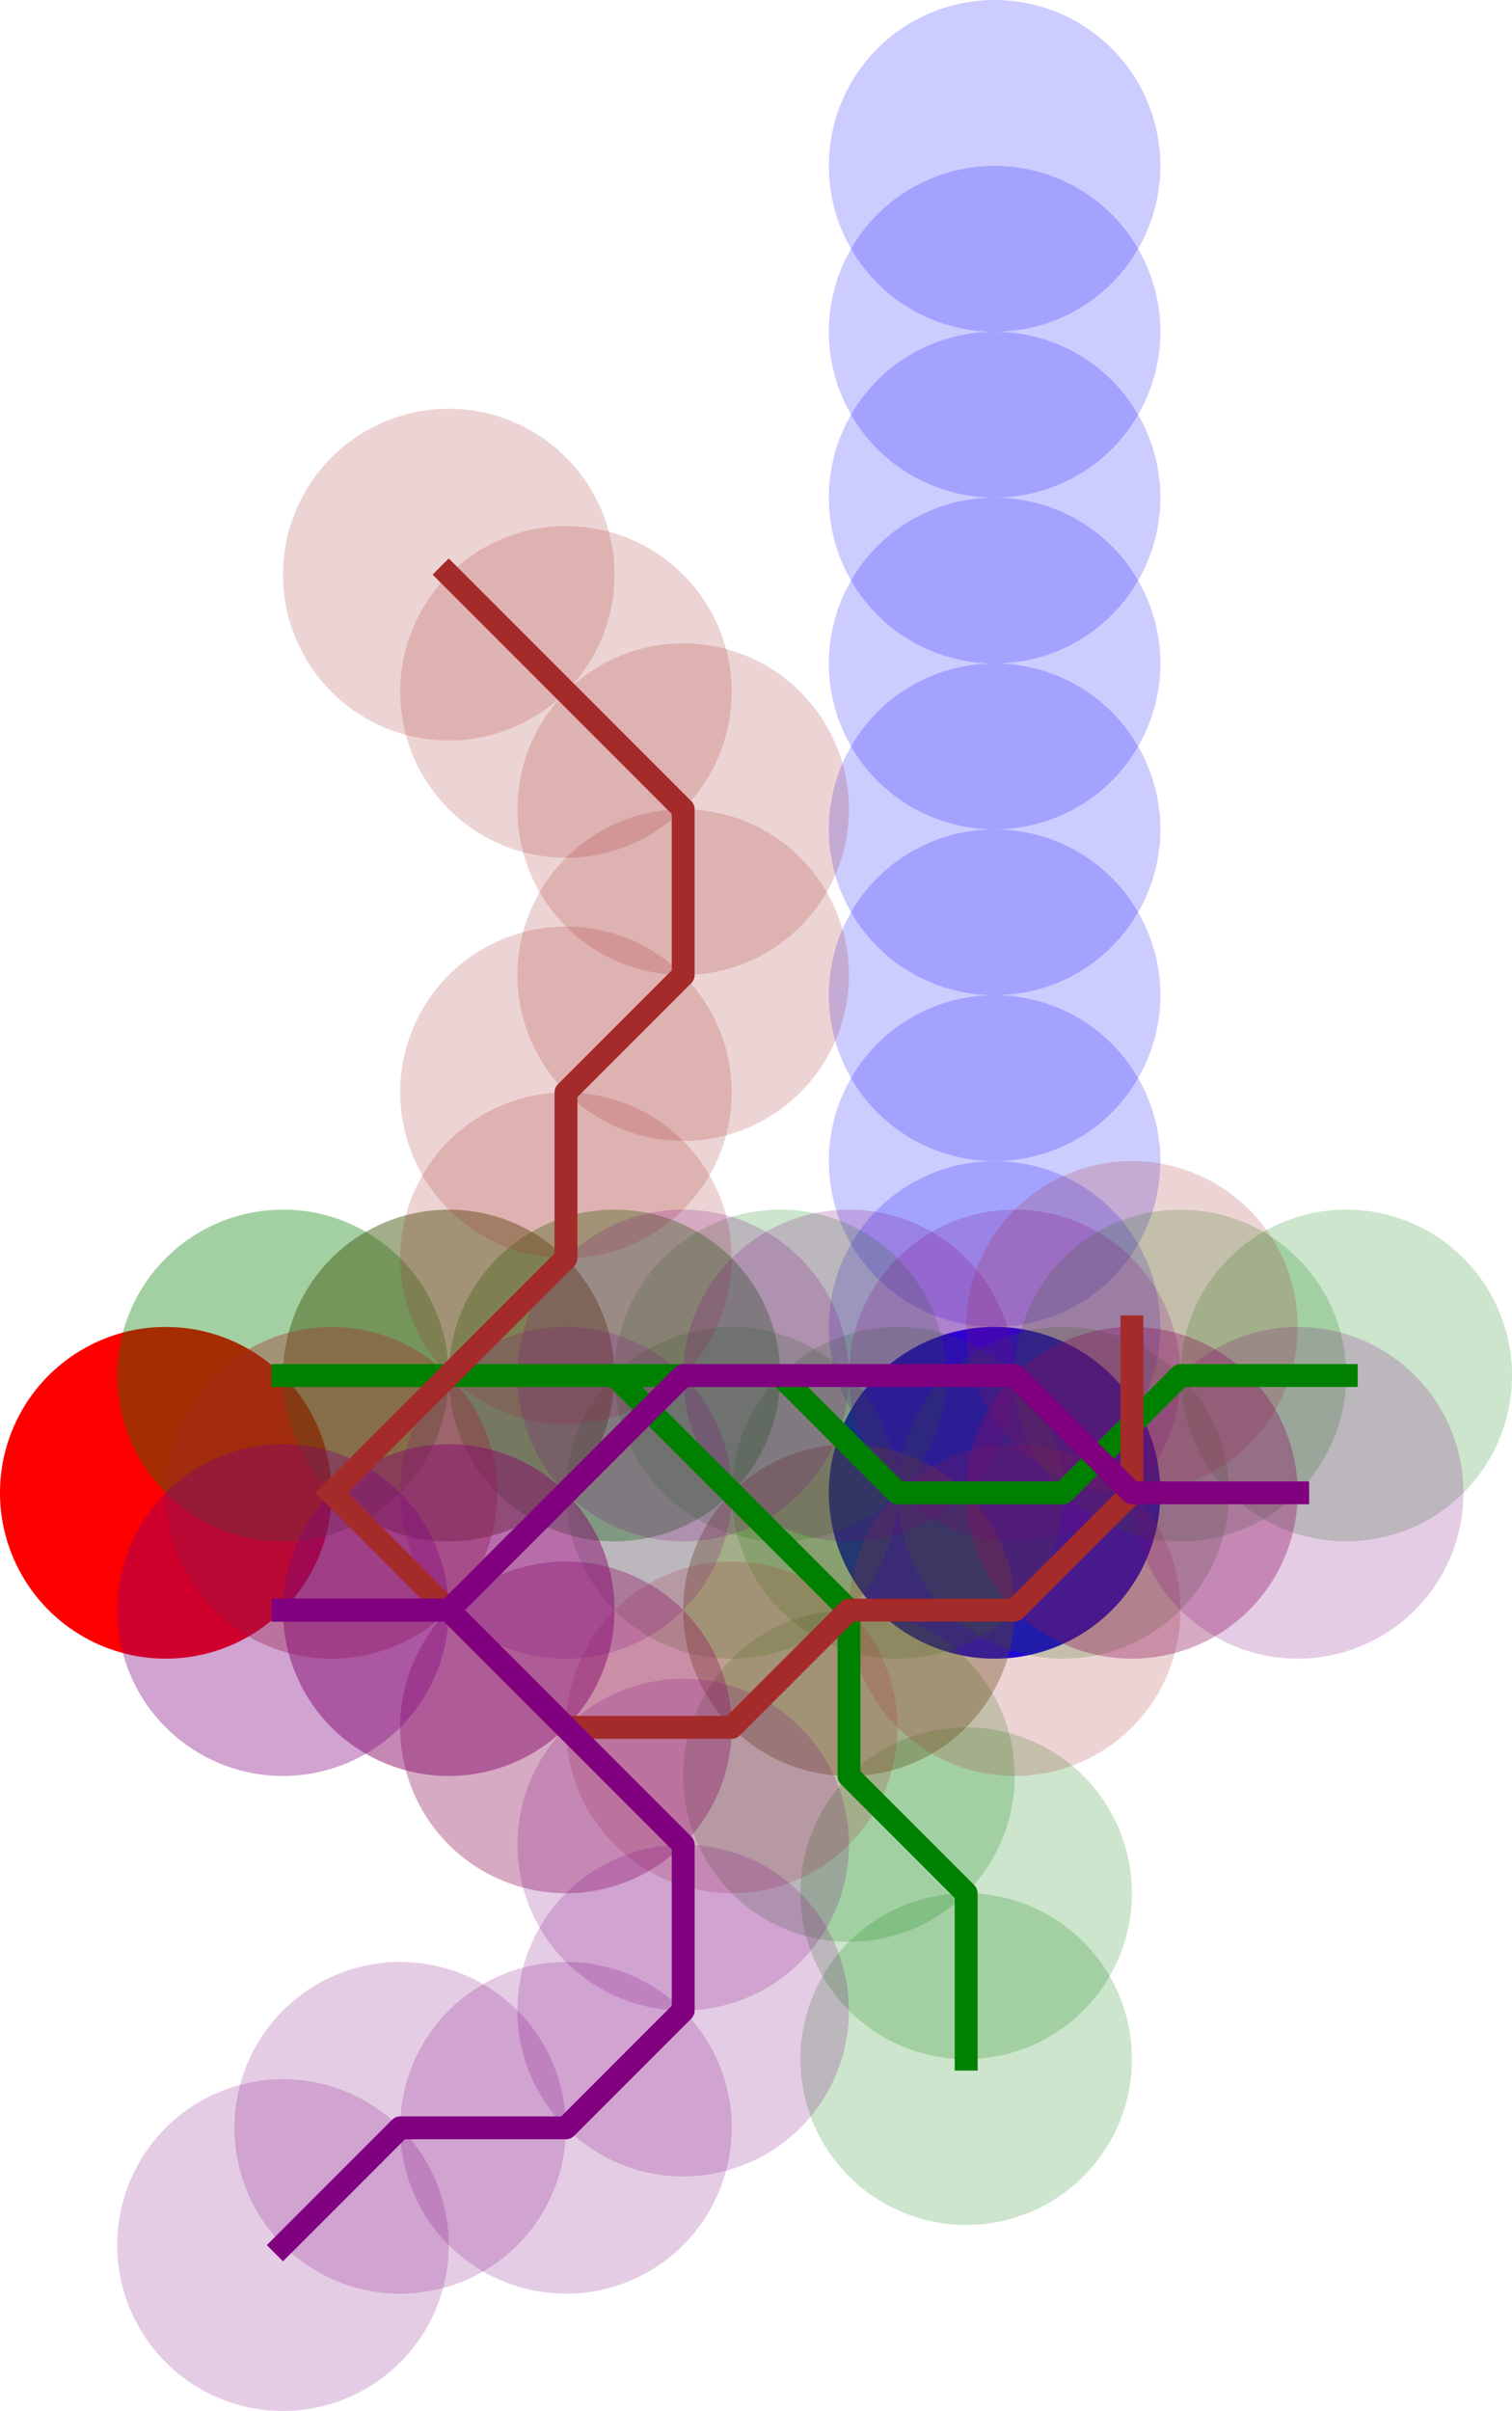 <?xml version="1.0" encoding="UTF-8" standalone="no"?>
<svg
   width="99.167pt"
   height="158.03pt"
   viewBox="0 0 99.167 158.03"
   version="1.1"
   id="svg66"
   sodipodi:docname="multiple_trajectory_moving_other_1.svg"
   inkscape:version="1.4.2 (f4327f4, 2025-05-13)"
   xmlns:inkscape="http://www.inkscape.org/namespaces/inkscape"
   xmlns:sodipodi="http://sodipodi.sourceforge.net/DTD/sodipodi-0.dtd"
   xmlns="http://www.w3.org/2000/svg"
   xmlns:svg="http://www.w3.org/2000/svg"
   xmlns:rdf="http://www.w3.org/1999/02/22-rdf-syntax-ns#"
   xmlns:cc="http://creativecommons.org/ns#"
   xmlns:dc="http://purl.org/dc/elements/1.1/">
  <sodipodi:namedview
     id="namedview66"
     pagecolor="#ffffff"
     bordercolor="#000000"
     borderopacity="0.25"
     inkscape:showpageshadow="2"
     inkscape:pageopacity="0.0"
     inkscape:pagecheckerboard="0"
     inkscape:deskcolor="#d1d1d1"
     inkscape:document-units="pt"
     inkscape:zoom="2.0130208"
     inkscape:cx="79.730918"
     inkscape:cy="131.39457"
     inkscape:window-width="1920"
     inkscape:window-height="991"
     inkscape:window-x="-9"
     inkscape:window-y="-9"
     inkscape:window-maximized="1"
     inkscape:current-layer="svg66" />
  <defs
     id="defs1">
    <style
       type="text/css"
       id="style1">*{stroke-linejoin: round; stroke-linecap: butt}</style>
  </defs>
  <g
     id="patch_1"
     transform="translate(-156.168,-45.432)">
    <path
       d="M 0,288 H 432 V 0 H 0 Z"
       style="fill:none"
       id="path1" />
  </g>
  <g
     id="axes_1"
     transform="translate(-156.168,-45.432)">
    <g
       id="patch_2">
      <path
         d="m 167.04,154.152 c 2.883,0 5.649,-1.146 7.688,-3.184 2.039,-2.039 3.184,-4.804 3.184,-7.688 0,-2.883 -1.146,-5.649 -3.184,-7.688 -2.039,-2.039 -4.804,-3.184 -7.688,-3.184 -2.883,0 -5.649,1.146 -7.688,3.184 -2.039,2.039 -3.184,4.804 -3.184,7.688 0,2.883 1.146,5.649 3.184,7.688 2.039,2.039 4.804,3.184 7.688,3.184 z"
         clip-path="url(#pc94ab7c4f5)"
         style="fill:#ff0000"
         id="path2" />
    </g>
    <g
       id="patch_3">
      <path
         d="m 221.4,154.152 c 2.883,0 5.649,-1.146 7.688,-3.184 2.039,-2.039 3.184,-4.804 3.184,-7.688 0,-2.883 -1.146,-5.649 -3.184,-7.688 -2.039,-2.039 -4.804,-3.184 -7.688,-3.184 -2.883,0 -5.649,1.146 -7.688,3.184 -2.039,2.039 -3.184,4.804 -3.184,7.688 0,2.883 1.146,5.649 3.184,7.688 2.039,2.039 4.804,3.184 7.688,3.184 z"
         clip-path="url(#pc94ab7c4f5)"
         style="fill:#0000ff"
         id="path3" />
    </g>
    <g
       id="patch_4">
      <path
         d="m 221.4,154.152 c 2.883,0 5.649,-1.146 7.688,-3.184 2.039,-2.039 3.184,-4.804 3.184,-7.688 0,-2.883 -1.146,-5.649 -3.184,-7.688 -2.039,-2.039 -4.804,-3.184 -7.688,-3.184 -2.883,0 -5.649,1.146 -7.688,3.184 -2.039,2.039 -3.184,4.804 -3.184,7.688 0,2.883 1.146,5.649 3.184,7.688 2.039,2.039 4.804,3.184 7.688,3.184 z"
         clip-path="url(#pc94ab7c4f5)"
         style="opacity:0.2;fill:#0000ff"
         id="path4" />
    </g>
    <g
       id="patch_5">
      <path
         d="m 221.4,143.28 c 2.883,0 5.649,-1.146 7.688,-3.184 2.039,-2.039 3.184,-4.804 3.184,-7.688 0,-2.883 -1.146,-5.649 -3.184,-7.688 -2.039,-2.039 -4.804,-3.184 -7.688,-3.184 -2.883,0 -5.649,1.146 -7.688,3.184 -2.039,2.039 -3.184,4.804 -3.184,7.688 0,2.883 1.146,5.649 3.184,7.688 2.039,2.039 4.804,3.184 7.688,3.184 z"
         clip-path="url(#pc94ab7c4f5)"
         style="opacity:0.2;fill:#0000ff"
         id="path5" />
    </g>
    <g
       id="patch_6">
      <path
         d="m 221.4,132.408 c 2.883,0 5.649,-1.146 7.688,-3.184 2.039,-2.039 3.184,-4.804 3.184,-7.688 0,-2.883 -1.146,-5.649 -3.184,-7.688 -2.039,-2.039 -4.804,-3.184 -7.688,-3.184 -2.883,0 -5.649,1.146 -7.688,3.184 -2.039,2.039 -3.184,4.804 -3.184,7.688 0,2.883 1.146,5.649 3.184,7.688 2.039,2.039 4.804,3.184 7.688,3.184 z"
         clip-path="url(#pc94ab7c4f5)"
         style="opacity:0.2;fill:#0000ff"
         id="path6" />
    </g>
    <g
       id="patch_7">
      <path
         d="m 221.4,121.536 c 2.883,0 5.649,-1.146 7.688,-3.184 2.039,-2.039 3.184,-4.804 3.184,-7.688 0,-2.883 -1.146,-5.649 -3.184,-7.688 -2.039,-2.039 -4.804,-3.184 -7.688,-3.184 -2.883,0 -5.649,1.146 -7.688,3.184 -2.039,2.039 -3.184,4.804 -3.184,7.688 0,2.883 1.146,5.649 3.184,7.688 2.039,2.039 4.804,3.184 7.688,3.184 z"
         clip-path="url(#pc94ab7c4f5)"
         style="opacity:0.2;fill:#0000ff"
         id="path7" />
    </g>
    <g
       id="patch_8">
      <path
         d="m 221.4,110.664 c 2.883,0 5.649,-1.146 7.688,-3.184 2.039,-2.039 3.184,-4.804 3.184,-7.688 0,-2.883 -1.146,-5.649 -3.184,-7.688 C 227.049,90.066 224.283,88.92 221.4,88.92 c -2.883,0 -5.649,1.146 -7.688,3.184 -2.039,2.039 -3.184,4.804 -3.184,7.688 0,2.883 1.146,5.649 3.184,7.688 2.039,2.039 4.804,3.184 7.688,3.184 z"
         clip-path="url(#pc94ab7c4f5)"
         style="opacity:0.2;fill:#0000ff"
         id="path8" />
    </g>
    <g
       id="patch_9">
      <path
         d="m 221.4,99.792 c 2.883,0 5.649,-1.146 7.688,-3.184 2.039,-2.039 3.184,-4.804 3.184,-7.688 0,-2.883 -1.146,-5.649 -3.184,-7.688 C 227.049,79.194 224.283,78.048 221.4,78.048 c -2.883,0 -5.649,1.146 -7.688,3.184 -2.039,2.039 -3.184,4.804 -3.184,7.688 0,2.883 1.146,5.649 3.184,7.688 2.039,2.039 4.804,3.184 7.688,3.184 z"
         clip-path="url(#pc94ab7c4f5)"
         style="opacity:0.2;fill:#0000ff"
         id="path9" />
    </g>
    <g
       id="patch_10">
      <path
         d="m 221.4,88.92 c 2.883,0 5.649,-1.146 7.688,-3.184 2.039,-2.039 3.184,-4.804 3.184,-7.688 0,-2.883 -1.146,-5.649 -3.184,-7.688 C 227.049,68.322 224.283,67.176 221.4,67.176 c -2.883,0 -5.649,1.146 -7.688,3.184 -2.039,2.039 -3.184,4.804 -3.184,7.688 0,2.883 1.146,5.649 3.184,7.688 2.039,2.039 4.804,3.184 7.688,3.184 z"
         clip-path="url(#pc94ab7c4f5)"
         style="opacity:0.2;fill:#0000ff"
         id="path10" />
    </g>
    <g
       id="patch_11">
      <path
         d="m 221.4,78.048 c 2.883,0 5.649,-1.146 7.688,-3.184 2.039,-2.039 3.184,-4.804 3.184,-7.688 0,-2.883 -1.146,-5.649 -3.184,-7.688 C 227.049,57.45 224.283,56.304 221.4,56.304 c -2.883,0 -5.649,1.146 -7.688,3.184 -2.039,2.039 -3.184,4.804 -3.184,7.688 0,2.883 1.146,5.649 3.184,7.688 2.039,2.039 4.804,3.184 7.688,3.184 z"
         clip-path="url(#pc94ab7c4f5)"
         style="opacity:0.2;fill:#0000ff"
         id="path11" />
    </g>
    <g
       id="patch_12">
      <path
         d="m 221.4,67.176 c 2.883,0 5.649,-1.146 7.688,-3.184 2.039,-2.039 3.184,-4.804 3.184,-7.688 0,-2.883 -1.146,-5.649 -3.184,-7.688 C 227.049,46.578 224.283,45.432 221.4,45.432 c -2.883,0 -5.649,1.146 -7.688,3.184 -2.039,2.039 -3.184,4.804 -3.184,7.688 0,2.883 1.146,5.649 3.184,7.688 2.039,2.039 4.804,3.184 7.688,3.184 z"
         clip-path="url(#pc94ab7c4f5)"
         style="opacity:0.2;fill:#0000ff"
         id="path12" />
    </g>
    <g
       id="patch_13">
      <path
         d="m 174.728,146.464 c 2.883,0 5.649,-1.146 7.688,-3.184 2.039,-2.039 3.184,-4.804 3.184,-7.688 0,-2.883 -1.146,-5.649 -3.184,-7.688 -2.039,-2.039 -4.804,-3.184 -7.688,-3.184 -2.883,0 -5.649,1.146 -7.688,3.184 -2.039,2.039 -3.184,4.804 -3.184,7.688 0,2.883 1.146,5.649 3.184,7.688 2.039,2.039 4.804,3.184 7.688,3.184 z"
         clip-path="url(#pc94ab7c4f5)"
         style="opacity:0.2;fill:#008000"
         id="path13" />
    </g>
    <g
       id="patch_14">
      <path
         d="m 185.6,146.464 c 2.883,0 5.649,-1.146 7.688,-3.184 2.039,-2.039 3.184,-4.804 3.184,-7.688 0,-2.883 -1.146,-5.649 -3.184,-7.688 -2.039,-2.039 -4.804,-3.184 -7.688,-3.184 -2.883,0 -5.649,1.146 -7.688,3.184 -2.039,2.039 -3.184,4.804 -3.184,7.688 0,2.883 1.146,5.649 3.184,7.688 2.039,2.039 4.804,3.184 7.688,3.184 z"
         clip-path="url(#pc94ab7c4f5)"
         style="opacity:0.2;fill:#008000"
         id="path14" />
    </g>
    <g
       id="patch_15">
      <path
         d="m 196.472,146.464 c 2.883,0 5.649,-1.146 7.688,-3.184 2.039,-2.039 3.184,-4.804 3.184,-7.688 0,-2.883 -1.146,-5.649 -3.184,-7.688 -2.039,-2.039 -4.804,-3.184 -7.688,-3.184 -2.883,0 -5.649,1.146 -7.688,3.184 -2.039,2.039 -3.184,4.804 -3.184,7.688 0,2.883 1.146,5.649 3.184,7.688 2.039,2.039 4.804,3.184 7.688,3.184 z"
         clip-path="url(#pc94ab7c4f5)"
         style="opacity:0.2;fill:#008000"
         id="path15" />
    </g>
    <g
       id="patch_16">
      <path
         d="m 207.344,146.464 c 2.883,0 5.649,-1.146 7.688,-3.184 2.039,-2.039 3.184,-4.804 3.184,-7.688 0,-2.883 -1.146,-5.649 -3.184,-7.688 -2.039,-2.039 -4.804,-3.184 -7.688,-3.184 -2.883,0 -5.649,1.146 -7.688,3.184 -2.039,2.039 -3.184,4.804 -3.184,7.688 0,2.883 1.146,5.649 3.184,7.688 2.039,2.039 4.804,3.184 7.688,3.184 z"
         clip-path="url(#pc94ab7c4f5)"
         style="opacity:0.2;fill:#008000"
         id="path16" />
    </g>
    <g
       id="patch_17">
      <path
         d="m 215.031,154.152 c 2.883,0 5.649,-1.146 7.688,-3.184 2.039,-2.039 3.184,-4.804 3.184,-7.688 0,-2.883 -1.146,-5.649 -3.184,-7.688 -2.039,-2.039 -4.804,-3.184 -7.688,-3.184 -2.883,0 -5.649,1.146 -7.688,3.184 -2.039,2.039 -3.184,4.804 -3.184,7.688 0,2.883 1.146,5.649 3.184,7.688 2.039,2.039 4.804,3.184 7.688,3.184 z"
         clip-path="url(#pc94ab7c4f5)"
         style="opacity:0.2;fill:#008000"
         id="path17" />
    </g>
    <g
       id="patch_18">
      <path
         d="m 225.903,154.152 c 2.883,0 5.649,-1.146 7.688,-3.184 2.039,-2.039 3.184,-4.804 3.184,-7.688 0,-2.883 -1.146,-5.649 -3.184,-7.688 -2.039,-2.039 -4.804,-3.184 -7.688,-3.184 -2.883,0 -5.649,1.146 -7.688,3.184 -2.039,2.039 -3.184,4.804 -3.184,7.688 0,2.883 1.146,5.649 3.184,7.688 2.039,2.039 4.804,3.184 7.688,3.184 z"
         clip-path="url(#pc94ab7c4f5)"
         style="opacity:0.2;fill:#008000"
         id="path18" />
    </g>
    <g
       id="patch_19">
      <path
         d="m 233.591,146.464 c 2.883,0 5.649,-1.146 7.688,-3.184 2.039,-2.039 3.184,-4.804 3.184,-7.688 0,-2.883 -1.146,-5.649 -3.184,-7.688 -2.039,-2.039 -4.804,-3.184 -7.688,-3.184 -2.883,0 -5.649,1.146 -7.688,3.184 -2.039,2.039 -3.184,4.804 -3.184,7.688 0,2.883 1.146,5.649 3.184,7.688 2.039,2.039 4.804,3.184 7.688,3.184 z"
         clip-path="url(#pc94ab7c4f5)"
         style="opacity:0.2;fill:#008000"
         id="path19" />
    </g>
    <g
       id="patch_20">
      <path
         d="m 244.463,146.464 c 2.883,0 5.649,-1.146 7.688,-3.184 2.039,-2.039 3.184,-4.804 3.184,-7.688 0,-2.883 -1.146,-5.649 -3.184,-7.688 -2.039,-2.039 -4.804,-3.184 -7.688,-3.184 -2.883,0 -5.649,1.146 -7.688,3.184 -2.039,2.039 -3.184,4.804 -3.184,7.688 0,2.883 1.146,5.649 3.184,7.688 2.039,2.039 4.804,3.184 7.688,3.184 z"
         clip-path="url(#pc94ab7c4f5)"
         style="opacity:0.2;fill:#008000"
         id="path20" />
    </g>
    <g
       id="patch_21">
      <path
         d="m 174.728,146.464 c 2.883,0 5.649,-1.146 7.688,-3.184 2.039,-2.039 3.184,-4.804 3.184,-7.688 0,-2.883 -1.146,-5.649 -3.184,-7.688 -2.039,-2.039 -4.804,-3.184 -7.688,-3.184 -2.883,0 -5.649,1.146 -7.688,3.184 -2.039,2.039 -3.184,4.804 -3.184,7.688 0,2.883 1.146,5.649 3.184,7.688 2.039,2.039 4.804,3.184 7.688,3.184 z"
         clip-path="url(#pc94ab7c4f5)"
         style="opacity:0.2;fill:#008000"
         id="path21" />
    </g>
    <g
       id="patch_22">
      <path
         d="m 185.6,146.464 c 2.883,0 5.649,-1.146 7.688,-3.184 2.039,-2.039 3.184,-4.804 3.184,-7.688 0,-2.883 -1.146,-5.649 -3.184,-7.688 -2.039,-2.039 -4.804,-3.184 -7.688,-3.184 -2.883,0 -5.649,1.146 -7.688,3.184 -2.039,2.039 -3.184,4.804 -3.184,7.688 0,2.883 1.146,5.649 3.184,7.688 2.039,2.039 4.804,3.184 7.688,3.184 z"
         clip-path="url(#pc94ab7c4f5)"
         style="opacity:0.2;fill:#008000"
         id="path22" />
    </g>
    <g
       id="patch_23">
      <path
         d="m 196.472,146.464 c 2.883,0 5.649,-1.146 7.688,-3.184 2.039,-2.039 3.184,-4.804 3.184,-7.688 0,-2.883 -1.146,-5.649 -3.184,-7.688 -2.039,-2.039 -4.804,-3.184 -7.688,-3.184 -2.883,0 -5.649,1.146 -7.688,3.184 -2.039,2.039 -3.184,4.804 -3.184,7.688 0,2.883 1.146,5.649 3.184,7.688 2.039,2.039 4.804,3.184 7.688,3.184 z"
         clip-path="url(#pc94ab7c4f5)"
         style="opacity:0.2;fill:#008000"
         id="path23" />
    </g>
    <g
       id="patch_24">
      <path
         d="m 204.159,154.152 c 2.883,0 5.649,-1.146 7.688,-3.184 2.039,-2.039 3.184,-4.804 3.184,-7.688 0,-2.883 -1.146,-5.649 -3.184,-7.688 -2.039,-2.039 -4.804,-3.184 -7.688,-3.184 -2.883,0 -5.649,1.146 -7.688,3.184 -2.039,2.039 -3.184,4.804 -3.184,7.688 0,2.883 1.146,5.649 3.184,7.688 2.039,2.039 4.804,3.184 7.688,3.184 z"
         clip-path="url(#pc94ab7c4f5)"
         style="opacity:0.2;fill:#008000"
         id="path24" />
    </g>
    <g
       id="patch_25">
      <path
         d="m 211.847,161.84 c 2.883,0 5.649,-1.146 7.688,-3.184 2.039,-2.039 3.184,-4.804 3.184,-7.688 0,-2.883 -1.146,-5.649 -3.184,-7.688 -2.039,-2.039 -4.804,-3.184 -7.688,-3.184 -2.883,0 -5.649,1.146 -7.688,3.184 -2.039,2.039 -3.184,4.804 -3.184,7.688 0,2.883 1.146,5.649 3.184,7.688 2.039,2.039 4.804,3.184 7.688,3.184 z"
         clip-path="url(#pc94ab7c4f5)"
         style="opacity:0.2;fill:#008000"
         id="path25" />
    </g>
    <g
       id="patch_26">
      <path
         d="m 211.847,172.712 c 2.883,0 5.649,-1.146 7.688,-3.184 2.039,-2.039 3.184,-4.804 3.184,-7.688 0,-2.883 -1.146,-5.649 -3.184,-7.688 -2.039,-2.039 -4.804,-3.184 -7.688,-3.184 -2.883,0 -5.649,1.146 -7.688,3.184 -2.039,2.039 -3.184,4.804 -3.184,7.688 0,2.883 1.146,5.649 3.184,7.688 2.039,2.039 4.804,3.184 7.688,3.184 z"
         clip-path="url(#pc94ab7c4f5)"
         style="opacity:0.2;fill:#008000"
         id="path26" />
    </g>
    <g
       id="patch_27">
      <path
         d="m 219.535,180.399 c 2.883,0 5.649,-1.146 7.688,-3.184 2.039,-2.039 3.184,-4.804 3.184,-7.688 0,-2.883 -1.146,-5.649 -3.184,-7.688 -2.039,-2.039 -4.804,-3.184 -7.688,-3.184 -2.883,0 -5.649,1.146 -7.688,3.184 -2.039,2.039 -3.184,4.804 -3.184,7.688 0,2.883 1.146,5.649 3.184,7.688 2.039,2.039 4.804,3.184 7.688,3.184 z"
         clip-path="url(#pc94ab7c4f5)"
         style="opacity:0.2;fill:#008000"
         id="path27" />
    </g>
    <g
       id="patch_28">
      <path
         d="m 219.535,191.271 c 2.883,0 5.649,-1.146 7.688,-3.184 2.039,-2.039 3.184,-4.804 3.184,-7.688 0,-2.883 -1.146,-5.649 -3.184,-7.688 -2.039,-2.039 -4.804,-3.184 -7.688,-3.184 -2.883,0 -5.649,1.146 -7.688,3.184 -2.039,2.039 -3.184,4.804 -3.184,7.688 0,2.883 1.146,5.649 3.184,7.688 2.039,2.039 4.804,3.184 7.688,3.184 z"
         clip-path="url(#pc94ab7c4f5)"
         style="opacity:0.2;fill:#008000"
         id="path28" />
    </g>
    <g
       id="patch_29">
      <path
         d="m 177.912,154.152 c 2.883,0 5.649,-1.146 7.688,-3.184 2.039,-2.039 3.184,-4.804 3.184,-7.688 0,-2.883 -1.146,-5.649 -3.184,-7.688 -2.039,-2.039 -4.804,-3.184 -7.688,-3.184 -2.883,0 -5.649,1.146 -7.688,3.184 -2.039,2.039 -3.184,4.804 -3.184,7.688 0,2.883 1.146,5.649 3.184,7.688 2.039,2.039 4.804,3.184 7.688,3.184 z"
         clip-path="url(#pc94ab7c4f5)"
         style="opacity:0.2;fill:#a52a2a"
         id="path29" />
    </g>
    <g
       id="patch_30">
      <path
         d="m 185.6,146.464 c 2.883,0 5.649,-1.146 7.688,-3.184 2.039,-2.039 3.184,-4.804 3.184,-7.688 0,-2.883 -1.146,-5.649 -3.184,-7.688 -2.039,-2.039 -4.804,-3.184 -7.688,-3.184 -2.883,0 -5.649,1.146 -7.688,3.184 -2.039,2.039 -3.184,4.804 -3.184,7.688 0,2.883 1.146,5.649 3.184,7.688 2.039,2.039 4.804,3.184 7.688,3.184 z"
         clip-path="url(#pc94ab7c4f5)"
         style="opacity:0.2;fill:#a52a2a"
         id="path30" />
    </g>
    <g
       id="patch_31">
      <path
         d="m 193.287,138.777 c 2.883,0 5.649,-1.146 7.688,-3.184 2.039,-2.039 3.184,-4.804 3.184,-7.688 0,-2.883 -1.146,-5.649 -3.184,-7.688 -2.039,-2.039 -4.804,-3.184 -7.688,-3.184 -2.883,0 -5.649,1.146 -7.688,3.184 -2.039,2.039 -3.184,4.804 -3.184,7.688 0,2.883 1.146,5.649 3.184,7.688 2.039,2.039 4.804,3.184 7.688,3.184 z"
         clip-path="url(#pc94ab7c4f5)"
         style="opacity:0.2;fill:#a52a2a"
         id="path31" />
    </g>
    <g
       id="patch_32">
      <path
         d="m 193.287,127.905 c 2.883,0 5.649,-1.146 7.688,-3.184 2.039,-2.039 3.184,-4.804 3.184,-7.688 0,-2.883 -1.146,-5.649 -3.184,-7.688 -2.039,-2.039 -4.804,-3.184 -7.688,-3.184 -2.883,0 -5.649,1.146 -7.688,3.184 -2.039,2.039 -3.184,4.804 -3.184,7.688 0,2.883 1.146,5.649 3.184,7.688 2.039,2.039 4.804,3.184 7.688,3.184 z"
         clip-path="url(#pc94ab7c4f5)"
         style="opacity:0.2;fill:#a52a2a"
         id="path32" />
    </g>
    <g
       id="patch_33">
      <path
         d="m 200.975,120.217 c 2.883,0 5.649,-1.146 7.688,-3.184 2.039,-2.039 3.184,-4.804 3.184,-7.688 0,-2.883 -1.146,-5.649 -3.184,-7.688 -2.039,-2.039 -4.804,-3.184 -7.688,-3.184 -2.883,0 -5.649,1.146 -7.688,3.184 -2.039,2.039 -3.184,4.804 -3.184,7.688 0,2.883 1.146,5.649 3.184,7.688 2.039,2.039 4.804,3.184 7.688,3.184 z"
         clip-path="url(#pc94ab7c4f5)"
         style="opacity:0.2;fill:#a52a2a"
         id="path33" />
    </g>
    <g
       id="patch_34">
      <path
         d="m 200.975,109.345 c 2.883,0 5.649,-1.146 7.688,-3.184 2.039,-2.039 3.184,-4.804 3.184,-7.688 0,-2.883 -1.146,-5.649 -3.184,-7.688 -2.039,-2.039 -4.804,-3.184 -7.688,-3.184 -2.883,0 -5.649,1.146 -7.688,3.184 -2.039,2.039 -3.184,4.804 -3.184,7.688 0,2.883 1.146,5.649 3.184,7.688 2.039,2.039 4.804,3.184 7.688,3.184 z"
         clip-path="url(#pc94ab7c4f5)"
         style="opacity:0.2;fill:#a52a2a"
         id="path34" />
    </g>
    <g
       id="patch_35">
      <path
         d="m 193.287,101.657 c 2.883,0 5.649,-1.146 7.688,-3.184 2.039,-2.039 3.184,-4.804 3.184,-7.688 0,-2.883 -1.146,-5.649 -3.184,-7.688 -2.039,-2.039 -4.804,-3.184 -7.688,-3.184 -2.883,0 -5.649,1.146 -7.688,3.184 -2.039,2.039 -3.184,4.804 -3.184,7.688 0,2.883 1.146,5.649 3.184,7.688 2.039,2.039 4.804,3.184 7.688,3.184 z"
         clip-path="url(#pc94ab7c4f5)"
         style="opacity:0.2;fill:#a52a2a"
         id="path35" />
    </g>
    <g
       id="patch_36">
      <path
         d="m 185.6,93.97 c 2.883,0 5.649,-1.146 7.688,-3.184 2.039,-2.039 3.184,-4.804 3.184,-7.688 0,-2.883 -1.146,-5.649 -3.184,-7.688 -2.039,-2.039 -4.804,-3.184 -7.688,-3.184 -2.883,0 -5.649,1.146 -7.688,3.184 -2.039,2.039 -3.184,4.804 -3.184,7.688 0,2.883 1.146,5.649 3.184,7.688 2.039,2.039 4.804,3.184 7.688,3.184 z"
         clip-path="url(#pc94ab7c4f5)"
         style="opacity:0.2;fill:#a52a2a"
         id="path36" />
    </g>
    <g
       id="patch_37">
      <path
         d="m 177.912,154.152 c 2.883,0 5.649,-1.146 7.688,-3.184 2.039,-2.039 3.184,-4.804 3.184,-7.688 0,-2.883 -1.146,-5.649 -3.184,-7.688 -2.039,-2.039 -4.804,-3.184 -7.688,-3.184 -2.883,0 -5.649,1.146 -7.688,3.184 -2.039,2.039 -3.184,4.804 -3.184,7.688 0,2.883 1.146,5.649 3.184,7.688 2.039,2.039 4.804,3.184 7.688,3.184 z"
         clip-path="url(#pc94ab7c4f5)"
         style="opacity:0.2;fill:#a52a2a"
         id="path37" />
    </g>
    <g
       id="patch_38">
      <path
         d="m 185.6,161.84 c 2.883,0 5.649,-1.146 7.688,-3.184 2.039,-2.039 3.184,-4.804 3.184,-7.688 0,-2.883 -1.146,-5.649 -3.184,-7.688 -2.039,-2.039 -4.804,-3.184 -7.688,-3.184 -2.883,0 -5.649,1.146 -7.688,3.184 -2.039,2.039 -3.184,4.804 -3.184,7.688 0,2.883 1.146,5.649 3.184,7.688 2.039,2.039 4.804,3.184 7.688,3.184 z"
         clip-path="url(#pc94ab7c4f5)"
         style="opacity:0.2;fill:#a52a2a"
         id="path38" />
    </g>
    <g
       id="patch_39">
      <path
         d="m 193.287,169.527 c 2.883,0 5.649,-1.146 7.688,-3.184 2.039,-2.039 3.184,-4.804 3.184,-7.688 0,-2.883 -1.146,-5.649 -3.184,-7.688 -2.039,-2.039 -4.804,-3.184 -7.688,-3.184 -2.883,0 -5.649,1.146 -7.688,3.184 -2.039,2.039 -3.184,4.804 -3.184,7.688 0,2.883 1.146,5.649 3.184,7.688 2.039,2.039 4.804,3.184 7.688,3.184 z"
         clip-path="url(#pc94ab7c4f5)"
         style="opacity:0.2;fill:#a52a2a"
         id="path39" />
    </g>
    <g
       id="patch_40">
      <path
         d="m 204.159,169.527 c 2.883,0 5.649,-1.146 7.688,-3.184 2.039,-2.039 3.184,-4.804 3.184,-7.688 0,-2.883 -1.146,-5.649 -3.184,-7.688 -2.039,-2.039 -4.804,-3.184 -7.688,-3.184 -2.883,0 -5.649,1.146 -7.688,3.184 -2.039,2.039 -3.184,4.804 -3.184,7.688 0,2.883 1.146,5.649 3.184,7.688 2.039,2.039 4.804,3.184 7.688,3.184 z"
         clip-path="url(#pc94ab7c4f5)"
         style="opacity:0.2;fill:#a52a2a"
         id="path40" />
    </g>
    <g
       id="patch_41">
      <path
         d="m 211.847,161.84 c 2.883,0 5.649,-1.146 7.688,-3.184 2.039,-2.039 3.184,-4.804 3.184,-7.688 0,-2.883 -1.146,-5.649 -3.184,-7.688 -2.039,-2.039 -4.804,-3.184 -7.688,-3.184 -2.883,0 -5.649,1.146 -7.688,3.184 -2.039,2.039 -3.184,4.804 -3.184,7.688 0,2.883 1.146,5.649 3.184,7.688 2.039,2.039 4.804,3.184 7.688,3.184 z"
         clip-path="url(#pc94ab7c4f5)"
         style="opacity:0.2;fill:#a52a2a"
         id="path41" />
    </g>
    <g
       id="patch_42">
      <path
         d="m 222.719,161.84 c 2.883,0 5.649,-1.146 7.688,-3.184 2.039,-2.039 3.184,-4.804 3.184,-7.688 0,-2.883 -1.146,-5.649 -3.184,-7.688 -2.039,-2.039 -4.804,-3.184 -7.688,-3.184 -2.883,0 -5.649,1.146 -7.688,3.184 -2.039,2.039 -3.184,4.804 -3.184,7.688 0,2.883 1.146,5.649 3.184,7.688 2.039,2.039 4.804,3.184 7.688,3.184 z"
         clip-path="url(#pc94ab7c4f5)"
         style="opacity:0.2;fill:#a52a2a"
         id="path42" />
    </g>
    <g
       id="patch_43">
      <path
         d="m 230.407,154.152 c 2.883,0 5.649,-1.146 7.688,-3.184 2.039,-2.039 3.184,-4.804 3.184,-7.688 0,-2.883 -1.146,-5.649 -3.184,-7.688 -2.039,-2.039 -4.804,-3.184 -7.688,-3.184 -2.883,0 -5.649,1.146 -7.688,3.184 -2.039,2.039 -3.184,4.804 -3.184,7.688 0,2.883 1.146,5.649 3.184,7.688 2.039,2.039 4.804,3.184 7.688,3.184 z"
         clip-path="url(#pc94ab7c4f5)"
         style="opacity:0.2;fill:#a52a2a"
         id="path43" />
    </g>
    <g
       id="patch_44">
      <path
         d="m 230.407,143.28 c 2.883,0 5.649,-1.146 7.688,-3.184 2.039,-2.039 3.184,-4.804 3.184,-7.688 0,-2.883 -1.146,-5.649 -3.184,-7.688 -2.039,-2.039 -4.804,-3.184 -7.688,-3.184 -2.883,0 -5.649,1.146 -7.688,3.184 -2.039,2.039 -3.184,4.804 -3.184,7.688 0,2.883 1.146,5.649 3.184,7.688 2.039,2.039 4.804,3.184 7.688,3.184 z"
         clip-path="url(#pc94ab7c4f5)"
         style="opacity:0.2;fill:#a52a2a"
         id="path44" />
    </g>
    <g
       id="patch_45">
      <path
         d="m 174.728,161.84 c 2.883,0 5.649,-1.146 7.688,-3.184 2.039,-2.039 3.184,-4.804 3.184,-7.688 0,-2.883 -1.146,-5.649 -3.184,-7.688 -2.039,-2.039 -4.804,-3.184 -7.688,-3.184 -2.883,0 -5.649,1.146 -7.688,3.184 -2.039,2.039 -3.184,4.804 -3.184,7.688 0,2.883 1.146,5.649 3.184,7.688 2.039,2.039 4.804,3.184 7.688,3.184 z"
         clip-path="url(#pc94ab7c4f5)"
         style="opacity:0.2;fill:#800080"
         id="path45" />
    </g>
    <g
       id="patch_46">
      <path
         d="m 185.6,161.84 c 2.883,0 5.649,-1.146 7.688,-3.184 2.039,-2.039 3.184,-4.804 3.184,-7.688 0,-2.883 -1.146,-5.649 -3.184,-7.688 -2.039,-2.039 -4.804,-3.184 -7.688,-3.184 -2.883,0 -5.649,1.146 -7.688,3.184 -2.039,2.039 -3.184,4.804 -3.184,7.688 0,2.883 1.146,5.649 3.184,7.688 2.039,2.039 4.804,3.184 7.688,3.184 z"
         clip-path="url(#pc94ab7c4f5)"
         style="opacity:0.2;fill:#800080"
         id="path46" />
    </g>
    <g
       id="patch_47">
      <path
         d="m 193.287,169.527 c 2.883,0 5.649,-1.146 7.688,-3.184 2.039,-2.039 3.184,-4.804 3.184,-7.688 0,-2.883 -1.146,-5.649 -3.184,-7.688 -2.039,-2.039 -4.804,-3.184 -7.688,-3.184 -2.883,0 -5.649,1.146 -7.688,3.184 -2.039,2.039 -3.184,4.804 -3.184,7.688 0,2.883 1.146,5.649 3.184,7.688 2.039,2.039 4.804,3.184 7.688,3.184 z"
         clip-path="url(#pc94ab7c4f5)"
         style="opacity:0.2;fill:#800080"
         id="path47" />
    </g>
    <g
       id="patch_48">
      <path
         d="m 200.975,177.215 c 2.883,0 5.649,-1.146 7.688,-3.184 2.039,-2.039 3.184,-4.804 3.184,-7.688 0,-2.883 -1.146,-5.649 -3.184,-7.688 -2.039,-2.039 -4.804,-3.184 -7.688,-3.184 -2.883,0 -5.649,1.146 -7.688,3.184 -2.039,2.039 -3.184,4.804 -3.184,7.688 0,2.883 1.146,5.649 3.184,7.688 2.039,2.039 4.804,3.184 7.688,3.184 z"
         clip-path="url(#pc94ab7c4f5)"
         style="opacity:0.2;fill:#800080"
         id="path48" />
    </g>
    <g
       id="patch_49">
      <path
         d="m 200.975,188.087 c 2.883,0 5.649,-1.146 7.688,-3.184 2.039,-2.039 3.184,-4.804 3.184,-7.688 0,-2.883 -1.146,-5.649 -3.184,-7.688 -2.039,-2.039 -4.804,-3.184 -7.688,-3.184 -2.883,0 -5.649,1.146 -7.688,3.184 -2.039,2.039 -3.184,4.804 -3.184,7.688 0,2.883 1.146,5.649 3.184,7.688 2.039,2.039 4.804,3.184 7.688,3.184 z"
         clip-path="url(#pc94ab7c4f5)"
         style="opacity:0.2;fill:#800080"
         id="path49" />
    </g>
    <g
       id="patch_50">
      <path
         d="m 193.287,195.775 c 2.883,0 5.649,-1.146 7.688,-3.184 2.039,-2.039 3.184,-4.804 3.184,-7.688 0,-2.883 -1.146,-5.649 -3.184,-7.688 -2.039,-2.039 -4.804,-3.184 -7.688,-3.184 -2.883,0 -5.649,1.146 -7.688,3.184 -2.039,2.039 -3.184,4.804 -3.184,7.688 0,2.883 1.146,5.649 3.184,7.688 2.039,2.039 4.804,3.184 7.688,3.184 z"
         clip-path="url(#pc94ab7c4f5)"
         style="opacity:0.2;fill:#800080"
         id="path50" />
    </g>
    <g
       id="patch_51">
      <path
         d="m 182.415,195.775 c 2.883,0 5.649,-1.146 7.688,-3.184 2.039,-2.039 3.184,-4.804 3.184,-7.688 0,-2.883 -1.146,-5.649 -3.184,-7.688 -2.039,-2.039 -4.804,-3.184 -7.688,-3.184 -2.883,0 -5.649,1.146 -7.688,3.184 -2.039,2.039 -3.184,4.804 -3.184,7.688 0,2.883 1.146,5.649 3.184,7.688 2.039,2.039 4.804,3.184 7.688,3.184 z"
         clip-path="url(#pc94ab7c4f5)"
         style="opacity:0.2;fill:#800080"
         id="path51" />
    </g>
    <g
       id="patch_52">
      <path
         d="m 174.728,203.462 c 2.883,0 5.649,-1.146 7.688,-3.184 2.039,-2.039 3.184,-4.804 3.184,-7.688 0,-2.883 -1.146,-5.649 -3.184,-7.688 -2.039,-2.039 -4.804,-3.184 -7.688,-3.184 -2.883,0 -5.649,1.146 -7.688,3.184 -2.039,2.039 -3.184,4.804 -3.184,7.688 0,2.883 1.146,5.649 3.184,7.688 2.039,2.039 4.804,3.184 7.688,3.184 z"
         clip-path="url(#pc94ab7c4f5)"
         style="opacity:0.2;fill:#800080"
         id="path52" />
    </g>
    <g
       id="patch_53">
      <path
         d="m 174.728,161.84 c 2.883,0 5.649,-1.146 7.688,-3.184 2.039,-2.039 3.184,-4.804 3.184,-7.688 0,-2.883 -1.146,-5.649 -3.184,-7.688 -2.039,-2.039 -4.804,-3.184 -7.688,-3.184 -2.883,0 -5.649,1.146 -7.688,3.184 -2.039,2.039 -3.184,4.804 -3.184,7.688 0,2.883 1.146,5.649 3.184,7.688 2.039,2.039 4.804,3.184 7.688,3.184 z"
         clip-path="url(#pc94ab7c4f5)"
         style="opacity:0.2;fill:#800080"
         id="path53" />
    </g>
    <g
       id="patch_54">
      <path
         d="m 185.6,161.84 c 2.883,0 5.649,-1.146 7.688,-3.184 2.039,-2.039 3.184,-4.804 3.184,-7.688 0,-2.883 -1.146,-5.649 -3.184,-7.688 -2.039,-2.039 -4.804,-3.184 -7.688,-3.184 -2.883,0 -5.649,1.146 -7.688,3.184 -2.039,2.039 -3.184,4.804 -3.184,7.688 0,2.883 1.146,5.649 3.184,7.688 2.039,2.039 4.804,3.184 7.688,3.184 z"
         clip-path="url(#pc94ab7c4f5)"
         style="opacity:0.2;fill:#800080"
         id="path54" />
    </g>
    <g
       id="patch_55">
      <path
         d="m 193.287,154.152 c 2.883,0 5.649,-1.146 7.688,-3.184 2.039,-2.039 3.184,-4.804 3.184,-7.688 0,-2.883 -1.146,-5.649 -3.184,-7.688 -2.039,-2.039 -4.804,-3.184 -7.688,-3.184 -2.883,0 -5.649,1.146 -7.688,3.184 -2.039,2.039 -3.184,4.804 -3.184,7.688 0,2.883 1.146,5.649 3.184,7.688 2.039,2.039 4.804,3.184 7.688,3.184 z"
         clip-path="url(#pc94ab7c4f5)"
         style="opacity:0.2;fill:#800080"
         id="path55" />
    </g>
    <g
       id="patch_56">
      <path
         d="m 200.975,146.464 c 2.883,0 5.649,-1.146 7.688,-3.184 2.039,-2.039 3.184,-4.804 3.184,-7.688 0,-2.883 -1.146,-5.649 -3.184,-7.688 -2.039,-2.039 -4.804,-3.184 -7.688,-3.184 -2.883,0 -5.649,1.146 -7.688,3.184 -2.039,2.039 -3.184,4.804 -3.184,7.688 0,2.883 1.146,5.649 3.184,7.688 2.039,2.039 4.804,3.184 7.688,3.184 z"
         clip-path="url(#pc94ab7c4f5)"
         style="opacity:0.2;fill:#800080"
         id="path56" />
    </g>
    <g
       id="patch_57">
      <path
         d="m 211.847,146.464 c 2.883,0 5.649,-1.146 7.688,-3.184 2.039,-2.039 3.184,-4.804 3.184,-7.688 0,-2.883 -1.146,-5.649 -3.184,-7.688 -2.039,-2.039 -4.804,-3.184 -7.688,-3.184 -2.883,0 -5.649,1.146 -7.688,3.184 -2.039,2.039 -3.184,4.804 -3.184,7.688 0,2.883 1.146,5.649 3.184,7.688 2.039,2.039 4.804,3.184 7.688,3.184 z"
         clip-path="url(#pc94ab7c4f5)"
         style="opacity:0.2;fill:#800080"
         id="path57" />
    </g>
    <g
       id="patch_58">
      <path
         d="m 222.719,146.464 c 2.883,0 5.649,-1.146 7.688,-3.184 2.039,-2.039 3.184,-4.804 3.184,-7.688 0,-2.883 -1.146,-5.649 -3.184,-7.688 -2.039,-2.039 -4.804,-3.184 -7.688,-3.184 -2.883,0 -5.649,1.146 -7.688,3.184 -2.039,2.039 -3.184,4.804 -3.184,7.688 0,2.883 1.146,5.649 3.184,7.688 2.039,2.039 4.804,3.184 7.688,3.184 z"
         clip-path="url(#pc94ab7c4f5)"
         style="opacity:0.2;fill:#800080"
         id="path58" />
    </g>
    <g
       id="patch_59">
      <path
         d="m 230.407,154.152 c 2.883,0 5.649,-1.146 7.688,-3.184 2.039,-2.039 3.184,-4.804 3.184,-7.688 0,-2.883 -1.146,-5.649 -3.184,-7.688 -2.039,-2.039 -4.804,-3.184 -7.688,-3.184 -2.883,0 -5.649,1.146 -7.688,3.184 -2.039,2.039 -3.184,4.804 -3.184,7.688 0,2.883 1.146,5.649 3.184,7.688 2.039,2.039 4.804,3.184 7.688,3.184 z"
         clip-path="url(#pc94ab7c4f5)"
         style="opacity:0.2;fill:#800080"
         id="path59" />
    </g>
    <g
       id="patch_60">
      <path
         d="m 241.279,154.152 c 2.883,0 5.649,-1.146 7.688,-3.184 2.039,-2.039 3.184,-4.804 3.184,-7.688 0,-2.883 -1.146,-5.649 -3.184,-7.688 -2.039,-2.039 -4.804,-3.184 -7.688,-3.184 -2.883,0 -5.649,1.146 -7.688,3.184 -2.039,2.039 -3.184,4.804 -3.184,7.688 0,2.883 1.146,5.649 3.184,7.688 2.039,2.039 4.804,3.184 7.688,3.184 z"
         clip-path="url(#pc94ab7c4f5)"
         style="opacity:0.2;fill:#800080"
         id="path60" />
    </g>
    <g
       id="line2d_1">
      <path
         d="m 174.728,135.592 h 10.872 10.872 10.872 l 7.688,7.688 h 10.872 l 7.688,-7.688 h 10.872"
         clip-path="url(#pc94ab7c4f5)"
         style="fill:none;stroke:#008000;stroke-width:1.5;stroke-linecap:square"
         id="path61" />
    </g>
    <g
       id="line2d_2">
      <path
         d="m 174.728,135.592 h 10.872 10.872 l 7.688,7.688 7.688,7.688 v 10.872 l 7.688,7.688 v 10.872"
         clip-path="url(#pc94ab7c4f5)"
         style="fill:none;stroke:#008000;stroke-width:1.5;stroke-linecap:square"
         id="path62" />
    </g>
    <g
       id="line2d_3">
      <path
         d="m 177.912,143.28 7.688,-7.688 7.688,-7.688 v -10.872 l 7.688,-7.688 V 98.473 l -7.688,-7.688 -7.688,-7.688"
         clip-path="url(#pc94ab7c4f5)"
         style="fill:none;stroke:#a52a2a;stroke-width:1.5;stroke-linecap:square"
         id="path63" />
    </g>
    <g
       id="line2d_4">
      <path
         d="m 177.912,143.28 7.688,7.688 7.688,7.688 h 10.872 l 7.688,-7.688 h 10.872 l 7.688,-7.688 v -10.872"
         clip-path="url(#pc94ab7c4f5)"
         style="fill:none;stroke:#a52a2a;stroke-width:1.5;stroke-linecap:square"
         id="path64" />
    </g>
    <g
       id="line2d_5">
      <path
         d="m 174.728,150.968 h 10.872 l 7.688,7.688 7.688,7.688 v 10.872 l -7.688,7.688 h -10.872 l -7.688,7.688"
         clip-path="url(#pc94ab7c4f5)"
         style="fill:none;stroke:#800080;stroke-width:1.5;stroke-linecap:square"
         id="path65" />
    </g>
    <g
       id="line2d_6">
      <path
         d="m 174.728,150.968 h 10.872 l 7.688,-7.688 7.688,-7.688 h 10.872 10.872 l 7.688,7.688 h 10.872"
         clip-path="url(#pc94ab7c4f5)"
         style="fill:none;stroke:#800080;stroke-width:1.5;stroke-linecap:square"
         id="path66" />
    </g>
  </g>
  <defs
     id="defs66">
    <clipPath
       id="pc94ab7c4f5">
      <rect
         x="112.68"
         y="34.56"
         width="217.44"
         height="217.44"
         id="rect66" />
    </clipPath>
  </defs>
</svg>

